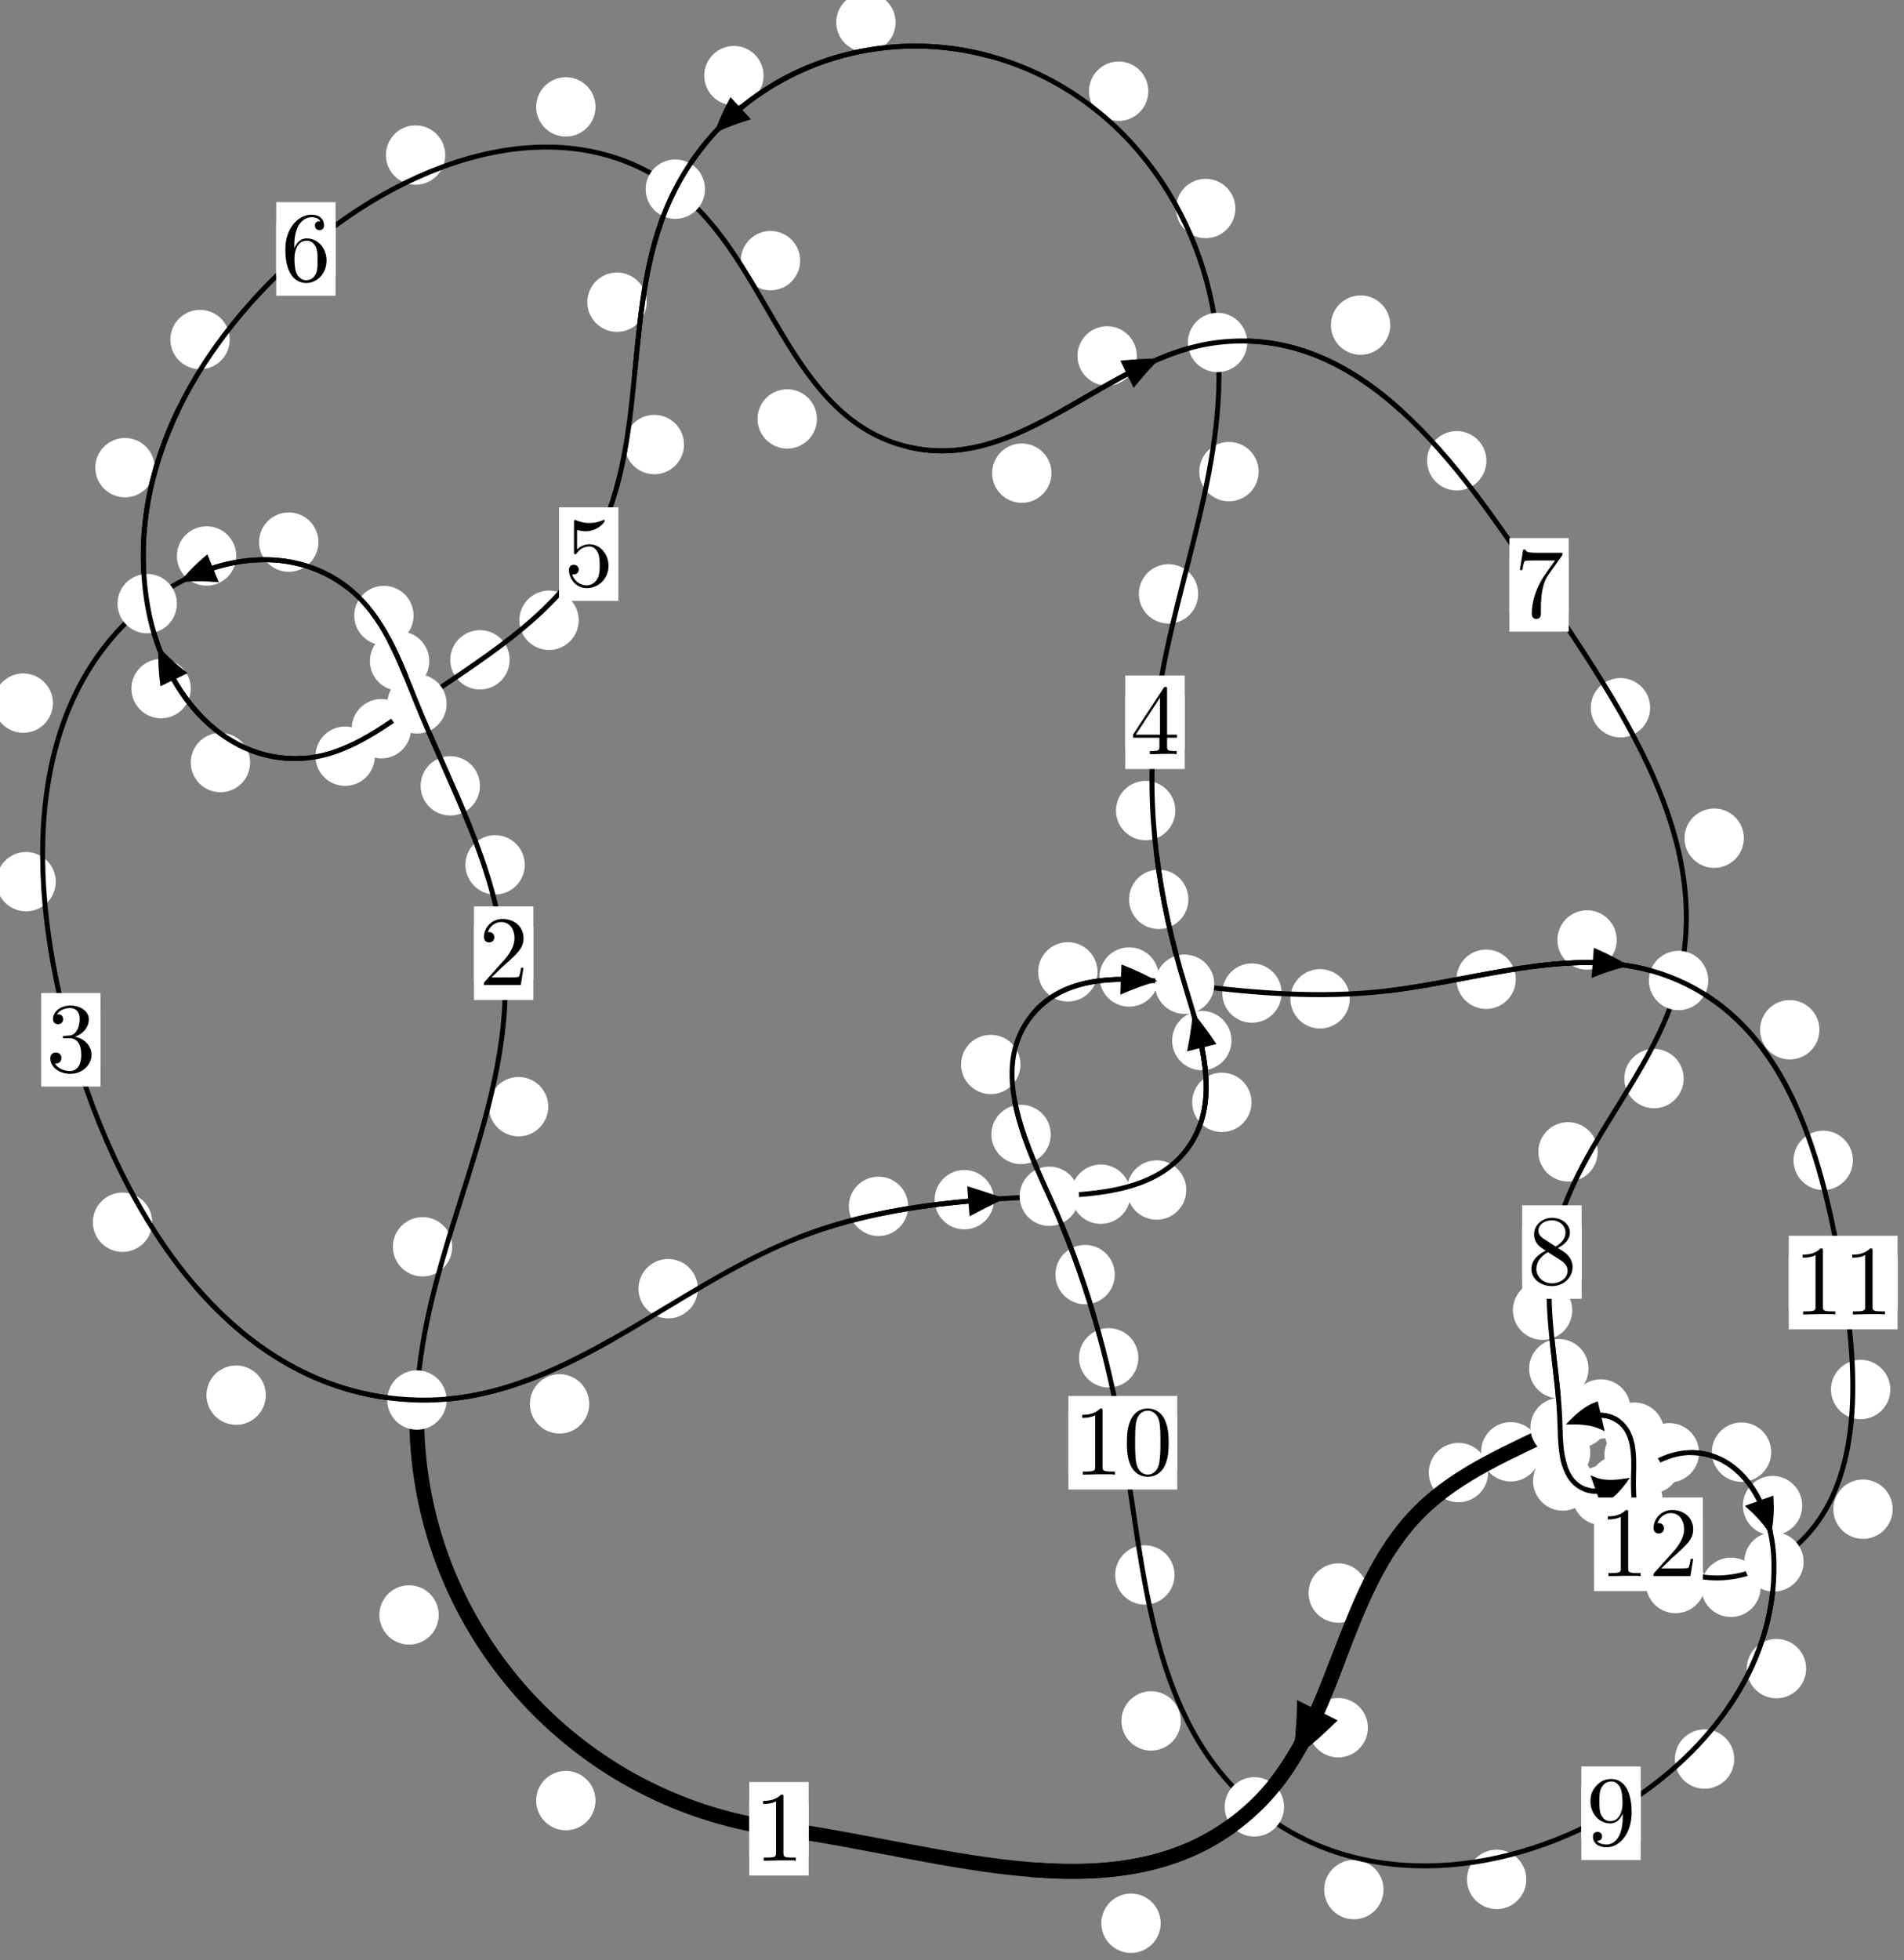 <?xml version="1.0"?>
<!-- Created by MetaPost 1.999 on 2021.07.06:0004 -->
<svg version="1.1" xmlns="http://www.w3.org/2000/svg" xmlns:xlink="http://www.w3.org/1999/xlink" width="191.794" height="197.423" viewBox="0 0 191.794 197.423">
<rect x="0" y="0" width="191.794" height="197.423" fill="#808080" stroke="none"/>
<!-- Original BoundingBox: -42.646255 -55.682861 149.147247 141.740601 -->
  <defs>
    <g transform="scale(0.01,0.01)" id="GLYPHcmr10_48">
      <path style="fill-rule: evenodd;" d="M460 -320C460 -400,455 -480,420 -554C374 -650,292 -666,250 -666C190 -666,117 -640,76 -547C44 -478,39 -400,39 -320C39 -245,43 -155,84 -79C127 2,200 22,249 22C303 22,379 1,423 -94C455 -163,460 -241,460 -320M249 -0C210 -0,151 -25,133 -121C122 -181,122 -273,122 -332C122 -396,122 -462,130 -516C149 -635,224 -644,249 -644C282 -644,348 -626,367 -527C377 -471,377 -395,377 -332C377 -257,377 -189,366 -125C351 -30,294 -0,249 -0"></path>
    </g>
    <g transform="scale(0.01,0.01)" id="GLYPHcmr10_49">
      <path style="fill-rule: evenodd;" d="M294 -640C294 -664,294 -666,271 -666C209 -602,121 -602,89 -602L89 -571C109 -571,168 -571,220 -597L220 -79C220 -43,217 -31,127 -31L95 -31L95 -0L257 -0L130 -3L217 -3L257 -3L297 -3L384 -3L419 -0L419 -31L387 -31C297 -31,294 -42,294 -79"></path>
    </g>
    <g transform="scale(0.01,0.01)" id="GLYPHcmr10_50">
      <path style="fill-rule: evenodd;" d="M127 -77L233 -180C389 -318,449 -372,449 -472C449 -586,359 -666,237 -666C124 -666,50 -574,50 -485C50 -429,100 -429,103 -429C120 -429,155 -441,155 -482C155 -508,137 -534,102 -534C94 -534,92 -534,89 -533C112 -598,166 -635,224 -635C315 -635,358 -554,358 -472C358 -392,308 -313,253 -251L61 -37C50 -26,50 -24,50 -0L421 -0L449 -174L424 -174C419 -144,412 -100,402 -85C395 -77,329 -77,307 -77"></path>
    </g>
    <g transform="scale(0.01,0.01)" id="GLYPHcmr10_51">
      <path style="fill-rule: evenodd;" d="M290 -352C372 -379,430 -449,430 -528C430 -610,342 -666,246 -666C145 -666,69 -606,69 -530C69 -497,91 -478,120 -478C151 -478,171 -500,171 -529C171 -579,124 -579,109 -579C140 -628,206 -641,242 -641C283 -641,338 -619,338 -529C338 -517,336 -459,310 -415C280 -367,246 -364,221 -363C213 -362,189 -360,182 -360C174 -359,167 -358,167 -348C167 -337,174 -337,191 -337L235 -337C317 -337,354 -269,354 -171C354 -35,285 -6,241 -6C198 -6,123 -23,88 -82C123 -77,154 -99,154 -137C154 -173,127 -193,98 -193C74 -193,42 -179,42 -135C42 -44,135 22,244 22C366 22,457 -69,457 -171C457 -253,394 -331,290 -352"></path>
    </g>
    <g transform="scale(0.01,0.01)" id="GLYPHcmr10_52">
      <path style="fill-rule: evenodd;" d="M294 -165L294 -78C294 -42,292 -31,218 -31L197 -31L197 -0L332 -0L238 -3L290 -3L332 -3L374 -3L427 -3L468 -0L468 -31L447 -31C373 -31,371 -42,371 -78L371 -165L471 -165L471 -196L371 -196L371 -651C371 -671,371 -677,355 -677C346 -677,343 -677,335 -665L28 -196L28 -165M300 -196L56 -196L300 -569"></path>
    </g>
    <g transform="scale(0.01,0.01)" id="GLYPHcmr10_53">
      <path style="fill-rule: evenodd;" d="M449 -201C449 -320,367 -420,259 -420C211 -420,168 -404,132 -369L132 -564C152 -558,185 -551,217 -551C340 -551,410 -642,410 -655C410 -661,407 -666,400 -666C399 -666,397 -666,392 -663C372 -654,323 -634,256 -634C216 -634,170 -641,123 -662C115 -665,113 -665,111 -665C101 -665,101 -657,101 -641L101 -345C101 -327,101 -319,115 -319C122 -319,124 -322,128 -328C139 -344,176 -398,257 -398C309 -398,334 -352,342 -334C358 -297,360 -258,360 -208C360 -173,360 -113,336 -71C312 -32,275 -6,229 -6C156 -6,99 -59,82 -118C85 -117,88 -116,99 -116C132 -116,149 -141,149 -165C149 -189,132 -214,99 -214C85 -214,50 -207,50 -161C50 -75,119 22,231 22C347 22,449 -74,449 -201"></path>
    </g>
    <g transform="scale(0.01,0.01)" id="GLYPHcmr10_54">
      <path style="fill-rule: evenodd;" d="M132 -328L132 -352C132 -605,256 -641,307 -641C331 -641,373 -635,395 -601C380 -601,340 -601,340 -556C340 -525,364 -510,386 -510C402 -510,432 -519,432 -558C432 -618,388 -666,305 -666C177 -666,42 -537,42 -316C42 -49,158 22,251 22C362 22,457 -72,457 -204C457 -331,368 -427,257 -427C189 -427,152 -376,132 -328M251 -6C188 -6,158 -66,152 -81C134 -128,134 -208,134 -226C134 -304,166 -404,256 -404C272 -404,318 -404,349 -342C367 -305,367 -254,367 -205C367 -157,367 -107,350 -71C320 -11,274 -6,251 -6"></path>
    </g>
    <g transform="scale(0.01,0.01)" id="GLYPHcmr10_55">
      <path style="fill-rule: evenodd;" d="M476 -609C485 -621,485 -623,485 -644L242 -644C120 -644,118 -657,114 -676L89 -676L56 -470L81 -470C84 -486,93 -549,106 -561C113 -567,191 -567,204 -567L411 -567C400 -551,321 -442,299 -409C209 -274,176 -135,176 -33C176 -23,176 22,222 22C268 22,268 -23,268 -33L268 -84C268 -139,271 -194,279 -248C283 -271,297 -357,341 -419"></path>
    </g>
    <g transform="scale(0.01,0.01)" id="GLYPHcmr10_56">
      <path style="fill-rule: evenodd;" d="M163 -457C117 -487,113 -521,113 -538C113 -599,178 -641,249 -641C322 -641,386 -589,386 -517C386 -460,347 -412,287 -377M309 -362C381 -399,430 -451,430 -517C430 -609,341 -666,250 -666C150 -666,69 -592,69 -499C69 -481,71 -436,113 -389C124 -377,161 -352,186 -335C128 -306,42 -250,42 -151C42 -45,144 22,249 22C362 22,457 -61,457 -168C457 -204,446 -249,408 -291C389 -312,373 -322,309 -362M209 -320L332 -242C360 -223,407 -193,407 -132C407 -58,332 -6,250 -6C164 -6,92 -68,92 -151C92 -209,124 -273,209 -320"></path>
    </g>
    <g transform="scale(0.01,0.01)" id="GLYPHcmr10_57">
      <path style="fill-rule: evenodd;" d="M367 -318L367 -286C367 -52,263 -6,205 -6C188 -6,134 -8,107 -42C151 -42,159 -71,159 -88C159 -119,135 -134,113 -134C97 -134,67 -125,67 -86C67 -19,121 22,206 22C335 22,457 -114,457 -329C457 -598,342 -666,253 -666C198 -666,149 -648,106 -603C65 -558,42 -516,42 -441C42 -316,130 -218,242 -218C303 -218,344 -260,367 -318M243 -241C227 -241,181 -241,150 -304C132 -341,132 -391,132 -440C132 -494,132 -541,153 -578C180 -628,218 -641,253 -641C299 -641,332 -607,349 -562C361 -530,365 -467,365 -421C365 -338,331 -241,243 -241"></path>
    </g>
  </defs>
  <path d="M59.986 181.341C59.986 180.548,59.671 179.788,59.11 179.228C58.55 178.667,57.789 178.352,56.997 178.352C56.204 178.352,55.444 178.667,54.883 179.228C54.323 179.788,54.008 180.548,54.008 181.341C54.008 182.134,54.323 182.894,54.883 183.454C55.444 184.015,56.204 184.33,56.997 184.33C57.789 184.33,58.55 184.015,59.11 183.454C59.671 182.894,59.986 182.134,59.986 181.341Z" style="fill: rgb(100%,100%,100%);stroke: none;"></path>
  <path d="M81.456 184.18C81.456 183.387,81.141 182.627,80.58 182.066C80.02 181.506,79.26 181.191,78.467 181.191C77.674 181.191,76.914 181.506,76.354 182.066C75.793 182.627,75.478 183.387,75.478 184.18C75.478 184.972,75.793 185.732,76.354 186.293C76.914 186.853,77.674 187.168,78.467 187.168C79.26 187.168,80.02 186.853,80.58 186.293C81.141 185.732,81.456 184.972,81.456 184.18Z" style="fill: rgb(100%,100%,100%);stroke: none;"></path>
  <path d="M45.556 125.566C45.556 124.774,45.241 124.014,44.68 123.453C44.12 122.893,43.36 122.578,42.567 122.578C41.774 122.578,41.014 122.893,40.454 123.453C39.893 124.014,39.578 124.774,39.578 125.566C39.578 126.359,39.893 127.119,40.454 127.68C41.014 128.24,41.774 128.555,42.567 128.555C43.36 128.555,44.12 128.24,44.68 127.68C45.241 127.119,45.556 126.359,45.556 125.566Z" style="fill: rgb(100%,100%,100%);stroke: none;"></path>
  <path d="M44.194 162.642C44.194 161.85,43.879 161.09,43.318 160.529C42.758 159.969,41.998 159.654,41.205 159.654C40.412 159.654,39.652 159.969,39.092 160.529C38.531 161.09,38.216 161.85,38.216 162.642C38.216 163.435,38.531 164.195,39.092 164.756C39.652 165.316,40.412 165.631,41.205 165.631C41.998 165.631,42.758 165.316,43.318 164.756C43.879 164.195,44.194 163.435,44.194 162.642Z" style="fill: rgb(100%,100%,100%);stroke: none;"></path>
  <path d="M52.861 87.097C52.861 86.305,52.546 85.545,51.986 84.984C51.425 84.424,50.665 84.109,49.872 84.109C49.079 84.109,48.319 84.424,47.759 84.984C47.198 85.545,46.883 86.305,46.883 87.097C46.883 87.89,47.198 88.65,47.759 89.211C48.319 89.771,49.079 90.086,49.872 90.086C50.665 90.086,51.425 89.771,51.986 89.211C52.546 88.65,52.861 87.89,52.861 87.097Z" style="fill: rgb(100%,100%,100%);stroke: none;"></path>
  <path d="M55.226 111.456C55.226 110.663,54.911 109.903,54.351 109.342C53.791 108.782,53.03 108.467,52.238 108.467C51.445 108.467,50.685 108.782,50.124 109.342C49.564 109.903,49.249 110.663,49.249 111.456C49.249 112.248,49.564 113.008,50.124 113.569C50.685 114.129,51.445 114.444,52.238 114.444C53.03 114.444,53.791 114.129,54.351 113.569C54.911 113.008,55.226 112.248,55.226 111.456Z" style="fill: rgb(100%,100%,100%);stroke: none;"></path>
  <path d="M43.239 66.58C43.239 65.787,42.924 65.027,42.363 64.467C41.803 63.906,41.043 63.591,40.25 63.591C39.457 63.591,38.697 63.906,38.137 64.467C37.576 65.027,37.261 65.787,37.261 66.58C37.261 67.373,37.576 68.133,38.137 68.693C38.697 69.254,39.457 69.569,40.25 69.569C41.043 69.569,41.803 69.254,42.363 68.693C42.924 68.133,43.239 67.373,43.239 66.58Z" style="fill: rgb(100%,100%,100%);stroke: none;"></path>
  <path d="M48.346 79.144C48.346 78.351,48.031 77.591,47.471 77.031C46.91 76.47,46.15 76.155,45.358 76.155C44.565 76.155,43.805 76.47,43.244 77.031C42.684 77.591,42.369 78.351,42.369 79.144C42.369 79.937,42.684 80.697,43.244 81.257C43.805 81.818,44.565 82.133,45.358 82.133C46.15 82.133,46.91 81.818,47.471 81.257C48.031 80.697,48.346 79.937,48.346 79.144Z" style="fill: rgb(100%,100%,100%);stroke: none;"></path>
  <path d="M32.076 54.597C32.076 53.804,31.761 53.044,31.201 52.484C30.641 51.923,29.88 51.608,29.088 51.608C28.295 51.608,27.535 51.923,26.974 52.484C26.414 53.044,26.099 53.804,26.099 54.597C26.099 55.39,26.414 56.15,26.974 56.71C27.535 57.271,28.295 57.586,29.088 57.586C29.88 57.586,30.641 57.271,31.201 56.71C31.761 56.15,32.076 55.39,32.076 54.597Z" style="fill: rgb(100%,100%,100%);stroke: none;"></path>
  <path d="M41.661 61.99C41.661 61.198,41.346 60.437,40.786 59.877C40.225 59.317,39.465 59.002,38.673 59.002C37.88 59.002,37.12 59.317,36.559 59.877C35.999 60.437,35.684 61.198,35.684 61.99C35.684 62.783,35.999 63.543,36.559 64.104C37.12 64.664,37.88 64.979,38.673 64.979C39.465 64.979,40.225 64.664,40.786 64.104C41.346 63.543,41.661 62.783,41.661 61.99Z" style="fill: rgb(100%,100%,100%);stroke: none;"></path>
  <path d="M5.331 70.813C5.331 70.02,5.016 69.26,4.456 68.7C3.895 68.139,3.135 67.824,2.342 67.824C1.55 67.824,0.79 68.139,0.229 68.7C-0.331 69.26,-0.646 70.02,-0.646 70.813C-0.646 71.606,-0.331 72.366,0.229 72.926C0.79 73.487,1.55 73.802,2.342 73.802C3.135 73.802,3.895 73.487,4.456 72.926C5.016 72.366,5.331 71.606,5.331 70.813Z" style="fill: rgb(100%,100%,100%);stroke: none;"></path>
  <path d="M23.798 55.994C23.798 55.201,23.483 54.441,22.923 53.881C22.362 53.32,21.602 53.005,20.809 53.005C20.017 53.005,19.257 53.32,18.696 53.881C18.136 54.441,17.821 55.201,17.821 55.994C17.821 56.787,18.136 57.547,18.696 58.107C19.257 58.668,20.017 58.983,20.809 58.983C21.602 58.983,22.362 58.668,22.923 58.107C23.483 57.547,23.798 56.787,23.798 55.994Z" style="fill: rgb(100%,100%,100%);stroke: none;"></path>
  <path d="M15.333 123.091C15.333 122.298,15.018 121.538,14.457 120.978C13.897 120.417,13.137 120.102,12.344 120.102C11.551 120.102,10.791 120.417,10.231 120.978C9.67 121.538,9.355 122.298,9.355 123.091C9.355 123.884,9.67 124.644,10.231 125.204C10.791 125.765,11.551 126.08,12.344 126.08C13.137 126.08,13.897 125.765,14.457 125.204C15.018 124.644,15.333 123.884,15.333 123.091Z" style="fill: rgb(100%,100%,100%);stroke: none;"></path>
  <path d="M5.615 88.796C5.615 88.003,5.3 87.243,4.74 86.682C4.179 86.122,3.419 85.807,2.626 85.807C1.834 85.807,1.073 86.122,0.513 86.682C-0.048 87.243,-0.363 88.003,-0.363 88.796C-0.363 89.588,-0.048 90.348,0.513 90.909C1.073 91.469,1.834 91.784,2.626 91.784C3.419 91.784,4.179 91.469,4.74 90.909C5.3 90.348,5.615 89.588,5.615 88.796Z" style="fill: rgb(100%,100%,100%);stroke: none;"></path>
  <path d="M59.356 141.388C59.356 140.595,59.041 139.835,58.481 139.274C57.92 138.714,57.16 138.399,56.367 138.399C55.575 138.399,54.815 138.714,54.254 139.274C53.694 139.835,53.379 140.595,53.379 141.388C53.379 142.18,53.694 142.941,54.254 143.501C54.815 144.062,55.575 144.377,56.367 144.377C57.16 144.377,57.92 144.062,58.481 143.501C59.041 142.941,59.356 142.18,59.356 141.388Z" style="fill: rgb(100%,100%,100%);stroke: none;"></path>
  <path d="M26.774 140.508C26.774 139.716,26.459 138.956,25.899 138.395C25.338 137.835,24.578 137.52,23.785 137.52C22.993 137.52,22.233 137.835,21.672 138.395C21.112 138.956,20.797 139.716,20.797 140.508C20.797 141.301,21.112 142.061,21.672 142.622C22.233 143.182,22.993 143.497,23.785 143.497C24.578 143.497,25.338 143.182,25.899 142.622C26.459 142.061,26.774 141.301,26.774 140.508Z" style="fill: rgb(100%,100%,100%);stroke: none;"></path>
  <path d="M91.483 121.493C91.483 120.7,91.168 119.94,90.607 119.379C90.047 118.819,89.287 118.504,88.494 118.504C87.701 118.504,86.941 118.819,86.381 119.379C85.82 119.94,85.505 120.7,85.505 121.493C85.505 122.285,85.82 123.045,86.381 123.606C86.941 124.166,87.701 124.481,88.494 124.481C89.287 124.481,90.047 124.166,90.607 123.606C91.168 123.045,91.483 122.285,91.483 121.493Z" style="fill: rgb(100%,100%,100%);stroke: none;"></path>
  <path d="M70.293 129.785C70.293 128.992,69.978 128.232,69.418 127.671C68.857 127.111,68.097 126.796,67.304 126.796C66.512 126.796,65.751 127.111,65.191 127.671C64.63 128.232,64.315 128.992,64.315 129.785C64.315 130.577,64.63 131.338,65.191 131.898C65.751 132.459,66.512 132.774,67.304 132.774C68.097 132.774,68.857 132.459,69.418 131.898C69.978 131.338,70.293 130.577,70.293 129.785Z" style="fill: rgb(100%,100%,100%);stroke: none;"></path>
  <path d="M113.879 120.27C113.879 119.477,113.564 118.717,113.003 118.156C112.443 117.596,111.683 117.281,110.89 117.281C110.097 117.281,109.337 117.596,108.777 118.156C108.216 118.717,107.901 119.477,107.901 120.27C107.901 121.062,108.216 121.823,108.777 122.383C109.337 122.943,110.097 123.258,110.89 123.258C111.683 123.258,112.443 122.943,113.003 122.383C113.564 121.823,113.879 121.062,113.879 120.27Z" style="fill: rgb(100%,100%,100%);stroke: none;"></path>
  <path d="M100.126 120.823C100.126 120.03,99.811 119.27,99.25 118.71C98.69 118.149,97.93 117.834,97.137 117.834C96.344 117.834,95.584 118.149,95.024 118.71C94.463 119.27,94.148 120.03,94.148 120.823C94.148 121.616,94.463 122.376,95.024 122.936C95.584 123.497,96.344 123.812,97.137 123.812C97.93 123.812,98.69 123.497,99.25 122.936C99.811 122.376,100.126 121.616,100.126 120.823Z" style="fill: rgb(100%,100%,100%);stroke: none;"></path>
  <path d="M126.069 111.022C126.069 110.229,125.754 109.469,125.194 108.908C124.633 108.348,123.873 108.033,123.08 108.033C122.288 108.033,121.528 108.348,120.967 108.908C120.407 109.469,120.092 110.229,120.092 111.022C120.092 111.814,120.407 112.574,120.967 113.135C121.528 113.695,122.288 114.01,123.08 114.01C123.873 114.01,124.633 113.695,125.194 113.135C125.754 112.574,126.069 111.814,126.069 111.022Z" style="fill: rgb(100%,100%,100%);stroke: none;"></path>
  <path d="M119.495 119.848C119.495 119.055,119.18 118.295,118.619 117.735C118.059 117.174,117.299 116.859,116.506 116.859C115.713 116.859,114.953 117.174,114.393 117.735C113.832 118.295,113.517 119.055,113.517 119.848C113.517 120.641,113.832 121.401,114.393 121.961C114.953 122.522,115.713 122.837,116.506 122.837C117.299 122.837,118.059 122.522,118.619 121.961C119.18 121.401,119.495 120.641,119.495 119.848Z" style="fill: rgb(100%,100%,100%);stroke: none;"></path>
  <path d="M119.707 90.575C119.707 89.782,119.392 89.022,118.831 88.461C118.271 87.901,117.511 87.586,116.718 87.586C115.925 87.586,115.165 87.901,114.605 88.461C114.044 89.022,113.729 89.782,113.729 90.575C113.729 91.367,114.044 92.127,114.605 92.688C115.165 93.248,115.925 93.563,116.718 93.563C117.511 93.563,118.271 93.248,118.831 92.688C119.392 92.127,119.707 91.367,119.707 90.575Z" style="fill: rgb(100%,100%,100%);stroke: none;"></path>
  <path d="M124.049 104.799C124.049 104.006,123.734 103.246,123.173 102.685C122.613 102.125,121.853 101.81,121.06 101.81C120.267 101.81,119.507 102.125,118.947 102.685C118.386 103.246,118.071 104.006,118.071 104.799C118.071 105.591,118.386 106.351,118.947 106.912C119.507 107.472,120.267 107.787,121.06 107.787C121.853 107.787,122.613 107.472,123.173 106.912C123.734 106.351,124.049 105.591,124.049 104.799Z" style="fill: rgb(100%,100%,100%);stroke: none;"></path>
  <path d="M120.696 59.81C120.696 59.017,120.382 58.257,119.821 57.697C119.261 57.136,118.5 56.821,117.708 56.821C116.915 56.821,116.155 57.136,115.594 57.697C115.034 58.257,114.719 59.017,114.719 59.81C114.719 60.603,115.034 61.363,115.594 61.923C116.155 62.484,116.915 62.799,117.708 62.799C118.5 62.799,119.261 62.484,119.821 61.923C120.382 61.363,120.696 60.603,120.696 59.81Z" style="fill: rgb(100%,100%,100%);stroke: none;"></path>
  <path d="M118.393 81.633C118.393 80.841,118.078 80.08,117.517 79.52C116.957 78.959,116.197 78.645,115.404 78.645C114.611 78.645,113.851 78.959,113.291 79.52C112.73 80.08,112.415 80.841,112.415 81.633C112.415 82.426,112.73 83.186,113.291 83.747C113.851 84.307,114.611 84.622,115.404 84.622C116.197 84.622,116.957 84.307,117.517 83.747C118.078 83.186,118.393 82.426,118.393 81.633Z" style="fill: rgb(100%,100%,100%);stroke: none;"></path>
  <path d="M124.439 21C124.439 20.207,124.124 19.447,123.563 18.887C123.003 18.326,122.243 18.011,121.45 18.011C120.657 18.011,119.897 18.326,119.337 18.887C118.776 19.447,118.461 20.207,118.461 21C118.461 21.793,118.776 22.553,119.337 23.113C119.897 23.674,120.657 23.989,121.45 23.989C122.243 23.989,123.003 23.674,123.563 23.113C124.124 22.553,124.439 21.793,124.439 21Z" style="fill: rgb(100%,100%,100%);stroke: none;"></path>
  <path d="M126.785 47.499C126.785 46.706,126.47 45.946,125.91 45.385C125.35 44.825,124.589 44.51,123.797 44.51C123.004 44.51,122.244 44.825,121.683 45.385C121.123 45.946,120.808 46.706,120.808 47.499C120.808 48.291,121.123 49.052,121.683 49.612C122.244 50.173,123.004 50.487,123.797 50.487C124.589 50.487,125.35 50.173,125.91 49.612C126.47 49.052,126.785 48.291,126.785 47.499Z" style="fill: rgb(100%,100%,100%);stroke: none;"></path>
  <path d="M90.215 2.248C90.215 1.455,89.9 0.695,89.34 0.135C88.779 -0.426,88.019 -0.741,87.226 -0.741C86.434 -0.741,85.674 -0.426,85.113 0.135C84.553 0.695,84.238 1.455,84.238 2.248C84.238 3.041,84.553 3.801,85.113 4.361C85.674 4.922,86.434 5.237,87.226 5.237C88.019 5.237,88.779 4.922,89.34 4.361C89.9 3.801,90.215 3.041,90.215 2.248Z" style="fill: rgb(100%,100%,100%);stroke: none;"></path>
  <path d="M115.673 9.186C115.673 8.393,115.358 7.633,114.798 7.073C114.237 6.512,113.477 6.197,112.684 6.197C111.892 6.197,111.132 6.512,110.571 7.073C110.011 7.633,109.696 8.393,109.696 9.186C109.696 9.979,110.011 10.739,110.571 11.299C111.132 11.86,111.892 12.175,112.684 12.175C113.477 12.175,114.237 11.86,114.798 11.299C115.358 10.739,115.673 9.979,115.673 9.186Z" style="fill: rgb(100%,100%,100%);stroke: none;"></path>
  <path d="M65.139 30.434C65.139 29.641,64.824 28.881,64.264 28.32C63.703 27.76,62.943 27.445,62.151 27.445C61.358 27.445,60.598 27.76,60.037 28.32C59.477 28.881,59.162 29.641,59.162 30.434C59.162 31.226,59.477 31.986,60.037 32.547C60.598 33.107,61.358 33.422,62.151 33.422C62.943 33.422,63.703 33.107,64.264 32.547C64.824 31.986,65.139 31.226,65.139 30.434Z" style="fill: rgb(100%,100%,100%);stroke: none;"></path>
  <path d="M76.915 7.618C76.915 6.825,76.6 6.065,76.04 5.505C75.479 4.944,74.719 4.629,73.926 4.629C73.134 4.629,72.374 4.944,71.813 5.505C71.253 6.065,70.938 6.825,70.938 7.618C70.938 8.411,71.253 9.171,71.813 9.731C72.374 10.292,73.134 10.607,73.926 10.607C74.719 10.607,75.479 10.292,76.04 9.731C76.6 9.171,76.915 8.411,76.915 7.618Z" style="fill: rgb(100%,100%,100%);stroke: none;"></path>
  <path d="M58.294 62.47C58.294 61.677,57.979 60.917,57.419 60.357C56.858 59.796,56.098 59.481,55.306 59.481C54.513 59.481,53.753 59.796,53.192 60.357C52.632 60.917,52.317 61.677,52.317 62.47C52.317 63.263,52.632 64.023,53.192 64.583C53.753 65.144,54.513 65.459,55.306 65.459C56.098 65.459,56.858 65.144,57.419 64.583C57.979 64.023,58.294 63.263,58.294 62.47Z" style="fill: rgb(100%,100%,100%);stroke: none;"></path>
  <path d="M68.901 44.773C68.901 43.98,68.586 43.22,68.026 42.659C67.466 42.099,66.705 41.784,65.913 41.784C65.12 41.784,64.36 42.099,63.799 42.659C63.239 43.22,62.924 43.98,62.924 44.773C62.924 45.565,63.239 46.325,63.799 46.886C64.36 47.446,65.12 47.761,65.913 47.761C66.705 47.761,67.466 47.446,68.026 46.886C68.586 46.325,68.901 45.565,68.901 44.773Z" style="fill: rgb(100%,100%,100%);stroke: none;"></path>
  <path d="M41.401 73.39C41.401 72.597,41.086 71.837,40.526 71.276C39.965 70.716,39.205 70.401,38.412 70.401C37.62 70.401,36.86 70.716,36.299 71.276C35.739 71.837,35.424 72.597,35.424 73.39C35.424 74.182,35.739 74.942,36.299 75.503C36.86 76.063,37.62 76.378,38.412 76.378C39.205 76.378,39.965 76.063,40.526 75.503C41.086 74.942,41.401 74.182,41.401 73.39Z" style="fill: rgb(100%,100%,100%);stroke: none;"></path>
  <path d="M51.336 66.452C51.336 65.659,51.021 64.899,50.461 64.339C49.9 63.778,49.14 63.463,48.347 63.463C47.555 63.463,46.794 63.778,46.234 64.339C45.673 64.899,45.358 65.659,45.358 66.452C45.358 67.245,45.673 68.005,46.234 68.565C46.794 69.126,47.555 69.441,48.347 69.441C49.14 69.441,49.9 69.126,50.461 68.565C51.021 68.005,51.336 67.245,51.336 66.452Z" style="fill: rgb(100%,100%,100%);stroke: none;"></path>
  <path d="M25.194 76.798C25.194 76.006,24.879 75.245,24.319 74.685C23.758 74.124,22.998 73.809,22.206 73.809C21.413 73.809,20.653 74.124,20.092 74.685C19.532 75.245,19.217 76.006,19.217 76.798C19.217 77.591,19.532 78.351,20.092 78.912C20.653 79.472,21.413 79.787,22.206 79.787C22.998 79.787,23.758 79.472,24.319 78.912C24.879 78.351,25.194 77.591,25.194 76.798Z" style="fill: rgb(100%,100%,100%);stroke: none;"></path>
  <path d="M37.754 76.157C37.754 75.365,37.439 74.604,36.879 74.044C36.318 73.483,35.558 73.168,34.766 73.168C33.973 73.168,33.213 73.483,32.652 74.044C32.092 74.604,31.777 75.365,31.777 76.157C31.777 76.95,32.092 77.71,32.652 78.271C33.213 78.831,33.973 79.146,34.766 79.146C35.558 79.146,36.318 78.831,36.879 78.271C37.439 77.71,37.754 76.95,37.754 76.157Z" style="fill: rgb(100%,100%,100%);stroke: none;"></path>
  <path d="M15.577 47.099C15.577 46.306,15.262 45.546,14.702 44.985C14.141 44.425,13.381 44.11,12.588 44.11C11.796 44.11,11.036 44.425,10.475 44.985C9.915 45.546,9.6 46.306,9.6 47.099C9.6 47.891,9.915 48.652,10.475 49.212C11.036 49.772,11.796 50.087,12.588 50.087C13.381 50.087,14.141 49.772,14.702 49.212C15.262 48.652,15.577 47.891,15.577 47.099Z" style="fill: rgb(100%,100%,100%);stroke: none;"></path>
  <path d="M19.216 69.352C19.216 68.559,18.901 67.799,18.341 67.239C17.78 66.678,17.02 66.363,16.228 66.363C15.435 66.363,14.675 66.678,14.114 67.239C13.554 67.799,13.239 68.559,13.239 69.352C13.239 70.145,13.554 70.905,14.114 71.465C14.675 72.026,15.435 72.341,16.228 72.341C17.02 72.341,17.78 72.026,18.341 71.465C18.901 70.905,19.216 70.145,19.216 69.352Z" style="fill: rgb(100%,100%,100%);stroke: none;"></path>
  <path d="M44.849 15.617C44.849 14.824,44.534 14.064,43.973 13.503C43.413 12.943,42.653 12.628,41.86 12.628C41.067 12.628,40.307 12.943,39.747 13.503C39.186 14.064,38.871 14.824,38.871 15.617C38.871 16.409,39.186 17.169,39.747 17.73C40.307 18.29,41.067 18.605,41.86 18.605C42.653 18.605,43.413 18.29,43.973 17.73C44.534 17.169,44.849 16.409,44.849 15.617Z" style="fill: rgb(100%,100%,100%);stroke: none;"></path>
  <path d="M23.139 34.199C23.139 33.406,22.824 32.646,22.263 32.085C21.703 31.525,20.943 31.21,20.15 31.21C19.357 31.21,18.597 31.525,18.037 32.085C17.476 32.646,17.161 33.406,17.161 34.199C17.161 34.991,17.476 35.751,18.037 36.312C18.597 36.872,19.357 37.187,20.15 37.187C20.943 37.187,21.703 36.872,22.263 36.312C22.824 35.751,23.139 34.991,23.139 34.199Z" style="fill: rgb(100%,100%,100%);stroke: none;"></path>
  <path d="M80.602 26.251C80.602 25.458,80.287 24.698,79.727 24.137C79.166 23.577,78.406 23.262,77.614 23.262C76.821 23.262,76.061 23.577,75.5 24.137C74.94 24.698,74.625 25.458,74.625 26.251C74.625 27.043,74.94 27.803,75.5 28.364C76.061 28.924,76.821 29.239,77.614 29.239C78.406 29.239,79.166 28.924,79.727 28.364C80.287 27.803,80.602 27.043,80.602 26.251Z" style="fill: rgb(100%,100%,100%);stroke: none;"></path>
  <path d="M59.988 10.767C59.988 9.974,59.673 9.214,59.113 8.653C58.552 8.093,57.792 7.778,57 7.778C56.207 7.778,55.447 8.093,54.886 8.653C54.326 9.214,54.011 9.974,54.011 10.767C54.011 11.559,54.326 12.32,54.886 12.88C55.447 13.441,56.207 13.755,57 13.755C57.792 13.755,58.552 13.441,59.113 12.88C59.673 12.32,59.988 11.559,59.988 10.767Z" style="fill: rgb(100%,100%,100%);stroke: none;"></path>
  <path d="M105.914 47.653C105.914 46.861,105.599 46.1,105.038 45.54C104.478 44.98,103.718 44.665,102.925 44.665C102.132 44.665,101.372 44.98,100.812 45.54C100.251 46.1,99.936 46.861,99.936 47.653C99.936 48.446,100.251 49.206,100.812 49.767C101.372 50.327,102.132 50.642,102.925 50.642C103.718 50.642,104.478 50.327,105.038 49.767C105.599 49.206,105.914 48.446,105.914 47.653Z" style="fill: rgb(100%,100%,100%);stroke: none;"></path>
  <path d="M82.286 42.191C82.286 41.399,81.971 40.638,81.411 40.078C80.85 39.517,80.09 39.203,79.297 39.203C78.505 39.203,77.745 39.517,77.184 40.078C76.624 40.638,76.309 41.399,76.309 42.191C76.309 42.984,76.624 43.744,77.184 44.305C77.745 44.865,78.505 45.18,79.297 45.18C80.09 45.18,80.85 44.865,81.411 44.305C81.971 43.744,82.286 42.984,82.286 42.191Z" style="fill: rgb(100%,100%,100%);stroke: none;"></path>
  <path d="M140.044 32.741C140.044 31.949,139.729 31.189,139.169 30.628C138.608 30.068,137.848 29.753,137.056 29.753C136.263 29.753,135.503 30.068,134.942 30.628C134.382 31.189,134.067 31.949,134.067 32.741C134.067 33.534,134.382 34.294,134.942 34.855C135.503 35.415,136.263 35.73,137.056 35.73C137.848 35.73,138.608 35.415,139.169 34.855C139.729 34.294,140.044 33.534,140.044 32.741Z" style="fill: rgb(100%,100%,100%);stroke: none;"></path>
  <path d="M114.513 35.844C114.513 35.051,114.198 34.291,113.638 33.731C113.078 33.17,112.317 32.855,111.525 32.855C110.732 32.855,109.972 33.17,109.411 33.731C108.851 34.291,108.536 35.051,108.536 35.844C108.536 36.637,108.851 37.397,109.411 37.957C109.972 38.518,110.732 38.833,111.525 38.833C112.317 38.833,113.078 38.518,113.638 37.957C114.198 37.397,114.513 36.637,114.513 35.844Z" style="fill: rgb(100%,100%,100%);stroke: none;"></path>
  <path d="M166.222 71.276C166.222 70.483,165.907 69.723,165.346 69.162C164.786 68.602,164.026 68.287,163.233 68.287C162.44 68.287,161.68 68.602,161.12 69.162C160.559 69.723,160.244 70.483,160.244 71.276C160.244 72.068,160.559 72.828,161.12 73.389C161.68 73.949,162.44 74.264,163.233 74.264C164.026 74.264,164.786 73.949,165.346 73.389C165.907 72.828,166.222 72.068,166.222 71.276Z" style="fill: rgb(100%,100%,100%);stroke: none;"></path>
  <path d="M149.729 46.402C149.729 45.61,149.414 44.85,148.854 44.289C148.293 43.729,147.533 43.414,146.74 43.414C145.948 43.414,145.187 43.729,144.627 44.289C144.067 44.85,143.752 45.61,143.752 46.402C143.752 47.195,144.067 47.955,144.627 48.516C145.187 49.076,145.948 49.391,146.74 49.391C147.533 49.391,148.293 49.076,148.854 48.516C149.414 47.955,149.729 47.195,149.729 46.402Z" style="fill: rgb(100%,100%,100%);stroke: none;"></path>
  <path d="M169.6 108.625C169.6 107.833,169.285 107.073,168.724 106.512C168.164 105.952,167.404 105.637,166.611 105.637C165.818 105.637,165.058 105.952,164.498 106.512C163.937 107.073,163.622 107.833,163.622 108.625C163.622 109.418,163.937 110.178,164.498 110.739C165.058 111.299,165.818 111.614,166.611 111.614C167.404 111.614,168.164 111.299,168.724 110.739C169.285 110.178,169.6 109.418,169.6 108.625Z" style="fill: rgb(100%,100%,100%);stroke: none;"></path>
  <path d="M175.664 84.416C175.664 83.623,175.349 82.863,174.788 82.302C174.228 81.742,173.468 81.427,172.675 81.427C171.882 81.427,171.122 81.742,170.562 82.302C170.001 82.863,169.686 83.623,169.686 84.416C169.686 85.208,170.001 85.969,170.562 86.529C171.122 87.09,171.882 87.404,172.675 87.404C173.468 87.404,174.228 87.09,174.788 86.529C175.349 85.969,175.664 85.208,175.664 84.416Z" style="fill: rgb(100%,100%,100%);stroke: none;"></path>
  <path d="M158.376 131.956C158.376 131.163,158.061 130.403,157.5 129.842C156.94 129.282,156.18 128.967,155.387 128.967C154.594 128.967,153.834 129.282,153.274 129.842C152.713 130.403,152.398 131.163,152.398 131.956C152.398 132.748,152.713 133.508,153.274 134.069C153.834 134.629,154.594 134.944,155.387 134.944C156.18 134.944,156.94 134.629,157.5 134.069C158.061 133.508,158.376 132.748,158.376 131.956Z" style="fill: rgb(100%,100%,100%);stroke: none;"></path>
  <path d="M160.939 116.003C160.939 115.211,160.624 114.451,160.064 113.89C159.503 113.33,158.743 113.015,157.95 113.015C157.158 113.015,156.398 113.33,155.837 113.89C155.277 114.451,154.962 115.211,154.962 116.003C154.962 116.796,155.277 117.556,155.837 118.117C156.398 118.677,157.158 118.992,157.95 118.992C158.743 118.992,159.503 118.677,160.064 118.117C160.624 117.556,160.939 116.796,160.939 116.003Z" style="fill: rgb(100%,100%,100%);stroke: none;"></path>
  <path d="M160.192 146.304C160.192 145.511,159.877 144.751,159.316 144.19C158.756 143.63,157.996 143.315,157.203 143.315C156.41 143.315,155.65 143.63,155.09 144.19C154.529 144.751,154.214 145.511,154.214 146.304C154.214 147.096,154.529 147.856,155.09 148.417C155.65 148.977,156.41 149.292,157.203 149.292C157.996 149.292,158.756 148.977,159.316 148.417C159.877 147.856,160.192 147.096,160.192 146.304Z" style="fill: rgb(100%,100%,100%);stroke: none;"></path>
  <path d="M160.011 137.843C160.011 137.05,159.696 136.29,159.135 135.73C158.575 135.169,157.815 134.854,157.022 134.854C156.229 134.854,155.469 135.169,154.909 135.73C154.348 136.29,154.033 137.05,154.033 137.843C154.033 138.636,154.348 139.396,154.909 139.956C155.469 140.517,156.229 140.832,157.022 140.832C157.815 140.832,158.575 140.517,159.135 139.956C159.696 139.396,160.011 138.636,160.011 137.843Z" style="fill: rgb(100%,100%,100%);stroke: none;"></path>
  <path d="M164.352 150.614C164.352 149.821,164.037 149.061,163.477 148.501C162.916 147.94,162.156 147.625,161.364 147.625C160.571 147.625,159.811 147.94,159.25 148.501C158.69 149.061,158.375 149.821,158.375 150.614C158.375 151.407,158.69 152.167,159.25 152.727C159.811 153.288,160.571 153.603,161.364 153.603C162.156 153.603,162.916 153.288,163.477 152.727C164.037 152.167,164.352 151.407,164.352 150.614Z" style="fill: rgb(100%,100%,100%);stroke: none;"></path>
  <path d="M160.403 149.151C160.403 148.358,160.088 147.598,159.528 147.038C158.967 146.477,158.207 146.162,157.415 146.162C156.622 146.162,155.862 146.477,155.301 147.038C154.741 147.598,154.426 148.358,154.426 149.151C154.426 149.944,154.741 150.704,155.301 151.264C155.862 151.825,156.622 152.14,157.415 152.14C158.207 152.14,158.967 151.825,159.528 151.264C160.088 150.704,160.403 149.944,160.403 149.151Z" style="fill: rgb(100%,100%,100%);stroke: none;"></path>
  <path d="M169.284 147.423C169.284 146.63,168.97 145.87,168.409 145.309C167.849 144.749,167.088 144.434,166.296 144.434C165.503 144.434,164.743 144.749,164.182 145.309C163.622 145.87,163.307 146.63,163.307 147.423C163.307 148.215,163.622 148.975,164.182 149.536C164.743 150.096,165.503 150.411,166.296 150.411C167.088 150.411,167.849 150.096,168.409 149.536C168.97 148.975,169.284 148.215,169.284 147.423Z" style="fill: rgb(100%,100%,100%);stroke: none;"></path>
  <path d="M166.035 149.582C166.035 148.79,165.72 148.03,165.159 147.469C164.599 146.909,163.839 146.594,163.046 146.594C162.253 146.594,161.493 146.909,160.933 147.469C160.372 148.03,160.057 148.79,160.057 149.582C160.057 150.375,160.372 151.135,160.933 151.696C161.493 152.256,162.253 152.571,163.046 152.571C163.839 152.571,164.599 152.256,165.159 151.696C165.72 151.135,166.035 150.375,166.035 149.582Z" style="fill: rgb(100%,100%,100%);stroke: none;"></path>
  <path d="M178.415 146.246C178.415 145.453,178.1 144.693,177.539 144.132C176.979 143.572,176.219 143.257,175.426 143.257C174.633 143.257,173.873 143.572,173.313 144.132C172.752 144.693,172.437 145.453,172.437 146.246C172.437 147.038,172.752 147.798,173.313 148.359C173.873 148.919,174.633 149.234,175.426 149.234C176.219 149.234,176.979 148.919,177.539 148.359C178.1 147.798,178.415 147.038,178.415 146.246Z" style="fill: rgb(100%,100%,100%);stroke: none;"></path>
  <path d="M171.146 146.31C171.146 145.517,170.831 144.757,170.271 144.197C169.71 143.636,168.95 143.321,168.158 143.321C167.365 143.321,166.605 143.636,166.044 144.197C165.484 144.757,165.169 145.517,165.169 146.31C165.169 147.103,165.484 147.863,166.044 148.423C166.605 148.984,167.365 149.299,168.158 149.299C168.95 149.299,169.71 148.984,170.271 148.423C170.831 147.863,171.146 147.103,171.146 146.31Z" style="fill: rgb(100%,100%,100%);stroke: none;"></path>
  <path d="M181.936 168.05C181.936 167.257,181.621 166.497,181.06 165.936C180.5 165.376,179.74 165.061,178.947 165.061C178.154 165.061,177.394 165.376,176.834 165.936C176.273 166.497,175.958 167.257,175.958 168.05C175.958 168.842,176.273 169.602,176.834 170.163C177.394 170.723,178.154 171.038,178.947 171.038C179.74 171.038,180.5 170.723,181.06 170.163C181.621 169.602,181.936 168.842,181.936 168.05Z" style="fill: rgb(100%,100%,100%);stroke: none;"></path>
  <path d="M181.543 151.632C181.543 150.839,181.228 150.079,180.668 149.518C180.107 148.958,179.347 148.643,178.554 148.643C177.762 148.643,177.002 148.958,176.441 149.518C175.881 150.079,175.566 150.839,175.566 151.632C175.566 152.424,175.881 153.185,176.441 153.745C177.002 154.306,177.762 154.62,178.554 154.62C179.347 154.62,180.107 154.306,180.668 153.745C181.228 153.185,181.543 152.424,181.543 151.632Z" style="fill: rgb(100%,100%,100%);stroke: none;"></path>
  <path d="M153.749 189.277C153.749 188.484,153.434 187.724,152.873 187.164C152.313 186.603,151.553 186.288,150.76 186.288C149.967 186.288,149.207 186.603,148.647 187.164C148.086 187.724,147.771 188.484,147.771 189.277C147.771 190.07,148.086 190.83,148.647 191.39C149.207 191.951,149.967 192.266,150.76 192.266C151.553 192.266,152.313 191.951,152.873 191.39C153.434 190.83,153.749 190.07,153.749 189.277Z" style="fill: rgb(100%,100%,100%);stroke: none;"></path>
  <path d="M174.694 177.159C174.694 176.366,174.379 175.606,173.818 175.046C173.258 174.485,172.498 174.17,171.705 174.17C170.912 174.17,170.152 174.485,169.592 175.046C169.031 175.606,168.716 176.366,168.716 177.159C168.716 177.952,169.031 178.712,169.592 179.272C170.152 179.833,170.912 180.148,171.705 180.148C172.498 180.148,173.258 179.833,173.818 179.272C174.379 178.712,174.694 177.952,174.694 177.159Z" style="fill: rgb(100%,100%,100%);stroke: none;"></path>
  <path d="M118.942 173.316C118.942 172.523,118.627 171.763,118.067 171.202C117.506 170.642,116.746 170.327,115.953 170.327C115.161 170.327,114.401 170.642,113.84 171.202C113.28 171.763,112.965 172.523,112.965 173.316C112.965 174.108,113.28 174.868,113.84 175.429C114.401 175.989,115.161 176.304,115.953 176.304C116.746 176.304,117.506 175.989,118.067 175.429C118.627 174.868,118.942 174.108,118.942 173.316Z" style="fill: rgb(100%,100%,100%);stroke: none;"></path>
  <path d="M139.367 190.307C139.367 189.514,139.052 188.754,138.491 188.193C137.931 187.633,137.171 187.318,136.378 187.318C135.585 187.318,134.825 187.633,134.265 188.193C133.704 188.754,133.389 189.514,133.389 190.307C133.389 191.099,133.704 191.86,134.265 192.42C134.825 192.981,135.585 193.295,136.378 193.295C137.171 193.295,137.931 192.981,138.491 192.42C139.052 191.86,139.367 191.099,139.367 190.307Z" style="fill: rgb(100%,100%,100%);stroke: none;"></path>
  <path d="M114.667 136.747C114.667 135.955,114.352 135.195,113.792 134.634C113.231 134.074,112.471 133.759,111.678 133.759C110.886 133.759,110.125 134.074,109.565 134.634C109.004 135.195,108.69 135.955,108.69 136.747C108.69 137.54,109.004 138.3,109.565 138.861C110.125 139.421,110.886 139.736,111.678 139.736C112.471 139.736,113.231 139.421,113.792 138.861C114.352 138.3,114.667 137.54,114.667 136.747Z" style="fill: rgb(100%,100%,100%);stroke: none;"></path>
  <path d="M118.312 158.618C118.312 157.825,117.997 157.065,117.436 156.505C116.876 155.944,116.116 155.629,115.323 155.629C114.53 155.629,113.77 155.944,113.21 156.505C112.649 157.065,112.334 157.825,112.334 158.618C112.334 159.411,112.649 160.171,113.21 160.731C113.77 161.292,114.53 161.607,115.323 161.607C116.116 161.607,116.876 161.292,117.436 160.731C117.997 160.171,118.312 159.411,118.312 158.618Z" style="fill: rgb(100%,100%,100%);stroke: none;"></path>
  <path d="M105.841 114.25C105.841 113.458,105.526 112.698,104.966 112.137C104.405 111.577,103.645 111.262,102.853 111.262C102.06 111.262,101.3 111.577,100.739 112.137C100.179 112.698,99.864 113.458,99.864 114.25C99.864 115.043,100.179 115.803,100.739 116.364C101.3 116.924,102.06 117.239,102.853 117.239C103.645 117.239,104.405 116.924,104.966 116.364C105.526 115.803,105.841 115.043,105.841 114.25Z" style="fill: rgb(100%,100%,100%);stroke: none;"></path>
  <path d="M112.292 128.367C112.292 127.574,111.978 126.814,111.417 126.253C110.857 125.693,110.096 125.378,109.304 125.378C108.511 125.378,107.751 125.693,107.19 126.253C106.63 126.814,106.315 127.574,106.315 128.367C106.315 129.159,106.63 129.92,107.19 130.48C107.751 131.04,108.511 131.355,109.304 131.355C110.096 131.355,110.857 131.04,111.417 130.48C111.978 129.92,112.292 129.159,112.292 128.367Z" style="fill: rgb(100%,100%,100%);stroke: none;"></path>
  <path d="M110.556 97.878C110.556 97.086,110.242 96.325,109.681 95.765C109.121 95.204,108.36 94.889,107.568 94.889C106.775 94.889,106.015 95.204,105.454 95.765C104.894 96.325,104.579 97.086,104.579 97.878C104.579 98.671,104.894 99.431,105.454 99.992C106.015 100.552,106.775 100.867,107.568 100.867C108.36 100.867,109.121 100.552,109.681 99.992C110.242 99.431,110.556 98.671,110.556 97.878Z" style="fill: rgb(100%,100%,100%);stroke: none;"></path>
  <path d="M102.791 107.204C102.791 106.412,102.476 105.652,101.916 105.091C101.355 104.531,100.595 104.216,99.803 104.216C99.01 104.216,98.25 104.531,97.689 105.091C97.129 105.652,96.814 106.412,96.814 107.204C96.814 107.997,97.129 108.757,97.689 109.318C98.25 109.878,99.01 110.193,99.803 110.193C100.595 110.193,101.355 109.878,101.916 109.318C102.476 108.757,102.791 107.997,102.791 107.204Z" style="fill: rgb(100%,100%,100%);stroke: none;"></path>
  <path d="M129.102 100.014C129.102 99.221,128.787 98.461,128.227 97.901C127.666 97.34,126.906 97.025,126.114 97.025C125.321 97.025,124.561 97.34,124 97.901C123.44 98.461,123.125 99.221,123.125 100.014C123.125 100.807,123.44 101.567,124 102.127C124.561 102.688,125.321 103.003,126.114 103.003C126.906 103.003,127.666 102.688,128.227 102.127C128.787 101.567,129.102 100.807,129.102 100.014Z" style="fill: rgb(100%,100%,100%);stroke: none;"></path>
  <path d="M116.729 98.393C116.729 97.6,116.414 96.84,115.854 96.279C115.293 95.719,114.533 95.404,113.74 95.404C112.948 95.404,112.187 95.719,111.627 96.279C111.067 96.84,110.752 97.6,110.752 98.393C110.752 99.185,111.067 99.946,111.627 100.506C112.187 101.067,112.948 101.382,113.74 101.382C114.533 101.382,115.293 101.067,115.854 100.506C116.414 99.946,116.729 99.185,116.729 98.393Z" style="fill: rgb(100%,100%,100%);stroke: none;"></path>
  <path d="M152.688 98.621C152.688 97.829,152.373 97.069,151.812 96.508C151.252 95.948,150.492 95.633,149.699 95.633C148.906 95.633,148.146 95.948,147.586 96.508C147.025 97.069,146.71 97.829,146.71 98.621C146.71 99.414,147.025 100.174,147.586 100.735C148.146 101.295,148.906 101.61,149.699 101.61C150.492 101.61,151.252 101.295,151.812 100.735C152.373 100.174,152.688 99.414,152.688 98.621Z" style="fill: rgb(100%,100%,100%);stroke: none;"></path>
  <path d="M135.96 100.591C135.96 99.798,135.645 99.038,135.085 98.477C134.524 97.917,133.764 97.602,132.972 97.602C132.179 97.602,131.419 97.917,130.858 98.477C130.298 99.038,129.983 99.798,129.983 100.591C129.983 101.383,130.298 102.144,130.858 102.704C131.419 103.265,132.179 103.58,132.972 103.58C133.764 103.58,134.524 103.265,135.085 102.704C135.645 102.144,135.96 101.383,135.96 100.591Z" style="fill: rgb(100%,100%,100%);stroke: none;"></path>
  <path d="M183.276 103.71C183.276 102.917,182.961 102.157,182.401 101.596C181.84 101.036,181.08 100.721,180.287 100.721C179.495 100.721,178.735 101.036,178.174 101.596C177.614 102.157,177.299 102.917,177.299 103.71C177.299 104.502,177.614 105.263,178.174 105.823C178.735 106.384,179.495 106.698,180.287 106.698C181.08 106.698,181.84 106.384,182.401 105.823C182.961 105.263,183.276 104.502,183.276 103.71Z" style="fill: rgb(100%,100%,100%);stroke: none;"></path>
  <path d="M162.856 94.665C162.856 93.873,162.541 93.113,161.981 92.552C161.42 91.992,160.66 91.677,159.868 91.677C159.075 91.677,158.315 91.992,157.754 92.552C157.194 93.113,156.879 93.873,156.879 94.665C156.879 95.458,157.194 96.218,157.754 96.779C158.315 97.339,159.075 97.654,159.868 97.654C160.66 97.654,161.42 97.339,161.981 96.779C162.541 96.218,162.856 95.458,162.856 94.665Z" style="fill: rgb(100%,100%,100%);stroke: none;"></path>
  <path d="M190.414 139.941C190.414 139.148,190.099 138.388,189.538 137.828C188.978 137.267,188.218 136.952,187.425 136.952C186.632 136.952,185.872 137.267,185.312 137.828C184.751 138.388,184.436 139.148,184.436 139.941C184.436 140.734,184.751 141.494,185.312 142.054C185.872 142.615,186.632 142.93,187.425 142.93C188.218 142.93,188.978 142.615,189.538 142.054C190.099 141.494,190.414 140.734,190.414 139.941Z" style="fill: rgb(100%,100%,100%);stroke: none;"></path>
  <path d="M186.645 116.862C186.645 116.07,186.33 115.31,185.769 114.749C185.209 114.189,184.449 113.874,183.656 113.874C182.863 113.874,182.103 114.189,181.543 114.749C180.982 115.31,180.667 116.07,180.667 116.862C180.667 117.655,180.982 118.415,181.543 118.976C182.103 119.536,182.863 119.851,183.656 119.851C184.449 119.851,185.209 119.536,185.769 118.976C186.33 118.415,186.645 117.655,186.645 116.862Z" style="fill: rgb(100%,100%,100%);stroke: none;"></path>
  <path d="M177.349 159.858C177.349 159.066,177.034 158.305,176.474 157.745C175.913 157.185,175.153 156.87,174.361 156.87C173.568 156.87,172.808 157.185,172.247 157.745C171.687 158.305,171.372 159.066,171.372 159.858C171.372 160.651,171.687 161.411,172.247 161.972C172.808 162.532,173.568 162.847,174.361 162.847C175.153 162.847,175.913 162.532,176.474 161.972C177.034 161.411,177.349 160.651,177.349 159.858Z" style="fill: rgb(100%,100%,100%);stroke: none;"></path>
  <path d="M190.653 151.992C190.653 151.199,190.338 150.439,189.778 149.879C189.217 149.318,188.457 149.003,187.665 149.003C186.872 149.003,186.112 149.318,185.551 149.879C184.991 150.439,184.676 151.199,184.676 151.992C184.676 152.785,184.991 153.545,185.551 154.105C186.112 154.666,186.872 154.981,187.665 154.981C188.457 154.981,189.217 154.666,189.778 154.105C190.338 153.545,190.653 152.785,190.653 151.992Z" style="fill: rgb(100%,100%,100%);stroke: none;"></path>
  <path d="M167.655 153.524C167.655 152.731,167.34 151.971,166.78 151.41C166.219 150.85,165.459 150.535,164.666 150.535C163.874 150.535,163.113 150.85,162.553 151.41C161.992 151.971,161.677 152.731,161.677 153.524C161.677 154.316,161.992 155.077,162.553 155.637C163.113 156.198,163.874 156.512,164.666 156.512C165.459 156.512,166.219 156.198,166.78 155.637C167.34 155.077,167.655 154.316,167.655 153.524Z" style="fill: rgb(100%,100%,100%);stroke: none;"></path>
  <path d="M171.773 159.478C171.773 158.685,171.459 157.925,170.898 157.365C170.338 156.804,169.577 156.489,168.785 156.489C167.992 156.489,167.232 156.804,166.671 157.365C166.111 157.925,165.796 158.685,165.796 159.478C165.796 160.271,166.111 161.031,166.671 161.591C167.232 162.152,167.992 162.467,168.785 162.467C169.577 162.467,170.338 162.152,170.898 161.591C171.459 161.031,171.773 160.271,171.773 159.478Z" style="fill: rgb(100%,100%,100%);stroke: none;"></path>
  <path d="M167.599 146.518C167.599 145.725,167.284 144.965,166.723 144.405C166.163 143.844,165.403 143.529,164.61 143.529C163.817 143.529,163.057 143.844,162.497 144.405C161.936 144.965,161.621 145.725,161.621 146.518C161.621 147.311,161.936 148.071,162.497 148.631C163.057 149.192,163.817 149.507,164.61 149.507C165.403 149.507,166.163 149.192,166.723 148.631C167.284 148.071,167.599 147.311,167.599 146.518Z" style="fill: rgb(100%,100%,100%);stroke: none;"></path>
  <path d="M167.472 151.011C167.472 150.218,167.157 149.458,166.597 148.898C166.036 148.337,165.276 148.022,164.483 148.022C163.691 148.022,162.93 148.337,162.37 148.898C161.809 149.458,161.495 150.218,161.495 151.011C161.495 151.804,161.809 152.564,162.37 153.124C162.93 153.685,163.691 154,164.483 154C165.276 154,166.036 153.685,166.597 153.124C167.157 152.564,167.472 151.804,167.472 151.011Z" style="fill: rgb(100%,100%,100%);stroke: none;"></path>
  <path d="M164.244 141.9C164.244 141.107,163.929 140.347,163.369 139.787C162.808 139.226,162.048 138.911,161.256 138.911C160.463 138.911,159.703 139.226,159.142 139.787C158.582 140.347,158.267 141.107,158.267 141.9C158.267 142.693,158.582 143.453,159.142 144.013C159.703 144.574,160.463 144.889,161.256 144.889C162.048 144.889,162.808 144.574,163.369 144.013C163.929 143.453,164.244 142.693,164.244 141.9Z" style="fill: rgb(100%,100%,100%);stroke: none;"></path>
  <path d="M167.631 144.238C167.631 143.445,167.316 142.685,166.756 142.125C166.195 141.564,165.435 141.249,164.642 141.249C163.85 141.249,163.089 141.564,162.529 142.125C161.968 142.685,161.653 143.445,161.653 144.238C161.653 145.031,161.968 145.791,162.529 146.351C163.089 146.912,163.85 147.227,164.642 147.227C165.435 147.227,166.195 146.912,166.756 146.351C167.316 145.791,167.631 145.031,167.631 144.238Z" style="fill: rgb(100%,100%,100%);stroke: none;"></path>
  <path d="M155.171 146.213C155.171 145.421,154.856 144.66,154.295 144.1C153.735 143.54,152.975 143.225,152.182 143.225C151.389 143.225,150.629 143.54,150.069 144.1C149.508 144.66,149.193 145.421,149.193 146.213C149.193 147.006,149.508 147.766,150.069 148.327C150.629 148.887,151.389 149.202,152.182 149.202C152.975 149.202,153.735 148.887,154.295 148.327C154.856 147.766,155.171 147.006,155.171 146.213Z" style="fill: rgb(100%,100%,100%);stroke: none;"></path>
  <path d="M162.06 142.808C162.06 142.016,161.745 141.256,161.184 140.695C160.624 140.135,159.864 139.82,159.071 139.82C158.278 139.82,157.518 140.135,156.958 140.695C156.397 141.256,156.082 142.016,156.082 142.808C156.082 143.601,156.397 144.361,156.958 144.922C157.518 145.482,158.278 145.797,159.071 145.797C159.864 145.797,160.624 145.482,161.184 144.922C161.745 144.361,162.06 143.601,162.06 142.808Z" style="fill: rgb(100%,100%,100%);stroke: none;"></path>
  <path d="M137.793 160.435C137.793 159.643,137.478 158.883,136.918 158.322C136.357 157.762,135.597 157.447,134.804 157.447C134.012 157.447,133.251 157.762,132.691 158.322C132.13 158.883,131.815 159.643,131.815 160.435C131.815 161.228,132.13 161.988,132.691 162.549C133.251 163.109,134.012 163.424,134.804 163.424C135.597 163.424,136.357 163.109,136.918 162.549C137.478 161.988,137.793 161.228,137.793 160.435Z" style="fill: rgb(100%,100%,100%);stroke: none;"></path>
  <path d="M149.902 148.304C149.902 147.511,149.587 146.751,149.027 146.191C148.467 145.63,147.706 145.315,146.914 145.315C146.121 145.315,145.361 145.63,144.8 146.191C144.24 146.751,143.925 147.511,143.925 148.304C143.925 149.097,144.24 149.857,144.8 150.417C145.361 150.978,146.121 151.293,146.914 151.293C147.706 151.293,148.467 150.978,149.027 150.417C149.587 149.857,149.902 149.097,149.902 148.304Z" style="fill: rgb(100%,100%,100%);stroke: none;"></path>
  <path d="M116.917 193.694C116.917 192.901,116.602 192.141,116.042 191.581C115.482 191.02,114.721 190.705,113.929 190.705C113.136 190.705,112.376 191.02,111.815 191.581C111.255 192.141,110.94 192.901,110.94 193.694C110.94 194.487,111.255 195.247,111.815 195.807C112.376 196.368,113.136 196.683,113.929 196.683C114.721 196.683,115.482 196.368,116.042 195.807C116.602 195.247,116.917 194.487,116.917 193.694Z" style="fill: rgb(100%,100%,100%);stroke: none;"></path>
  <path d="M137.79 174.001C137.79 173.208,137.475 172.448,136.914 171.888C136.354 171.327,135.594 171.012,134.801 171.012C134.008 171.012,133.248 171.327,132.688 171.888C132.127 172.448,131.812 173.208,131.812 174.001C131.812 174.794,132.127 175.554,132.688 176.114C133.248 176.675,134.008 176.99,134.801 176.99C135.594 176.99,136.354 176.675,136.914 176.114C137.475 175.554,137.79 174.794,137.79 174.001Z" style="fill: rgb(100%,100%,100%);stroke: none;"></path>
  <path d="M78.467 184.18C56.997 181.341,41.205 162.642,42 141C42.567 125.566,52.238 111.456,50.736 95.997C49.872 87.097,45.358 79.144,42 70.884C40.25 66.58,38.673 61.99,34.981 59.143C29.088 54.597,20.809 55.994,14.828 60.794C2.342 70.813,2.626 88.796,7.139 104.72C12.344 123.091,23.785 140.508,42 141C56.367 141.388,67.304 129.785,80.504 124.619C88.494 121.493,97.137 120.823,105.699 120.479C110.89 120.27,116.506 119.848,119.581 115.72C123.08 111.022,121.06 104.799,119.328 99.125C116.718 90.575,115.404 81.633,116.343 72.739C117.708 59.81,123.797 47.499,122.645 34.493C121.45 21,112.684 9.186,99.718 5.652C87.226 2.248,73.926 7.618,68.026 19.049C62.151 30.434,65.913 44.773,59.3 55.806C55.306 62.47,48.347 66.452,42 70.884C38.412 73.39,34.766 76.157,30.383 76.381C22.206 76.798,16.228 69.352,14.828 60.794C12.588 47.099,20.15 34.199,30.813 25.072C41.86 15.617,57 10.767,68.026 19.049C77.614 26.251,79.297 42.191,91.575 45.03C102.925 47.653,111.525 35.844,122.645 34.493C137.056 32.741,146.74 46.402,155.029 58.903C163.233 71.276,172.675 84.416,169.085 98.748C166.611 108.625,157.95 116.003,156.328 126.098C155.387 131.956,157.022 137.843,157.149 143.759C157.203 146.304,157.415 149.151,159.691 149.994C161.364 150.614,163.046 149.582,164.552 148.582C166.296 147.423,168.158 146.31,170.255 146.291C175.426 146.246,178.554 151.632,178.69 157.298C178.947 168.05,171.705 177.159,162.28 182.612C150.76 189.277,136.378 190.307,126.356 181.969C115.953 173.316,115.323 158.618,113.104 145.301C111.678 136.747,109.304 128.367,105.699 120.479C102.853 114.25,99.803 107.204,104.032 102.125C107.568 97.878,113.74 98.393,119.328 99.125C126.114 100.014,132.972 100.591,139.773 99.79C149.699 98.621,159.868 94.665,169.085 98.748C180.287 103.71,183.656 116.862,185.666 129.17C187.425 139.941,187.665 151.992,178.69 157.298C174.361 159.858,168.785 159.478,166.049 155.523C164.666 153.524,164.483 151.011,164.552 148.582C164.61 146.518,164.642 144.238,162.974 143.087C161.256 141.9,159.071 142.808,157.149 143.759C152.182 146.213,146.914 148.304,142.989 152.235C134.804 160.435,134.801 174.001,126.356 181.969C113.929 193.694,95.393 186.417,78.467 184.18" style="stroke:rgb(0%,0%,0%); stroke-width: 0.498;stroke-linecap: round;stroke-linejoin: round;stroke-miterlimit: 10;fill: none;"></path>
  <path d="M78.467 184.18C56.997 181.341,41.205 162.642,42 141" style="stroke:rgb(0%,0%,0%); stroke-width: 1.494;stroke-linecap: round;stroke-linejoin: round;stroke-miterlimit: 10;fill: none;"></path>
  <path d="M157.149 143.759C152.182 146.213,146.914 148.304,142.989 152.235C134.804 160.435,134.801 174.001,126.356 181.969C113.929 193.694,95.393 186.417,78.467 184.18" style="stroke:rgb(0%,0%,0%); stroke-width: 1.494;stroke-linecap: round;stroke-linejoin: round;stroke-miterlimit: 10;fill: none;"></path>
  <path d="M44.989 141C44.989 140.207,44.674 139.447,44.113 138.887C43.553 138.326,42.793 138.011,42 138.011C41.207 138.011,40.447 138.326,39.887 138.887C39.326 139.447,39.011 140.207,39.011 141C39.011 141.793,39.326 142.553,39.887 143.113C40.447 143.674,41.207 143.989,42 143.989C42.793 143.989,43.553 143.674,44.113 143.113C44.674 142.553,44.989 141.793,44.989 141Z" style="fill: rgb(100%,100%,100%);stroke: none;"></path>
  <path d="M19.691 129.565C25.479 136.277,32.893 140.754,42 141C49.184 141.194,55.51 138.39,61.69 134.892" style="stroke:rgb(0%,0%,0%); stroke-width: 0.498;stroke-linecap: round;stroke-linejoin: round;stroke-miterlimit: 10;fill: none;"></path>
  <path d="M17.817 60.794C17.817 60.001,17.502 59.241,16.941 58.68C16.381 58.12,15.621 57.805,14.828 57.805C14.035 57.805,13.275 58.12,12.715 58.68C12.154 59.241,11.839 60.001,11.839 60.794C11.839 61.586,12.154 62.347,12.715 62.907C13.275 63.468,14.035 63.783,14.828 63.783C15.621 63.783,16.381 63.468,16.941 62.907C17.502 62.347,17.817 61.586,17.817 60.794Z" style="fill: rgb(100%,100%,100%);stroke: none;"></path>
  <path d="M20.064 71.953C17.372 69.074,15.528 65.073,14.828 60.794C13.708 53.946,15.039 47.297,17.982 41.22" style="stroke:rgb(0%,0%,0%); stroke-width: 0.498;stroke-linecap: round;stroke-linejoin: round;stroke-miterlimit: 10;fill: none;"></path>
  <path d="M108.688 120.479C108.688 119.686,108.373 118.926,107.812 118.365C107.252 117.805,106.491 117.49,105.699 117.49C104.906 117.49,104.146 117.805,103.585 118.365C103.025 118.926,102.71 119.686,102.71 120.479C102.71 121.271,103.025 122.031,103.585 122.592C104.146 123.152,104.906 123.467,105.699 123.467C106.491 123.467,107.252 123.152,107.812 122.592C108.373 122.031,108.688 121.271,108.688 120.479Z" style="fill: rgb(100%,100%,100%);stroke: none;"></path>
  <path d="M110.219 132.64C108.996 128.49,107.501 124.423,105.699 120.479C104.276 117.365,102.802 114.046,102.212 110.871" style="stroke:rgb(0%,0%,0%); stroke-width: 0.498;stroke-linecap: round;stroke-linejoin: round;stroke-miterlimit: 10;fill: none;"></path>
  <path d="M125.634 34.493C125.634 33.7,125.319 32.94,124.758 32.379C124.198 31.819,123.438 31.504,122.645 31.504C121.852 31.504,121.092 31.819,120.532 32.379C119.971 32.94,119.656 33.7,119.656 34.493C119.656 35.285,119.971 36.046,120.532 36.606C121.092 37.167,121.852 37.481,122.645 37.481C123.438 37.481,124.198 37.167,124.758 36.606C125.319 36.046,125.634 35.285,125.634 34.493Z" style="fill: rgb(100%,100%,100%);stroke: none;"></path>
  <path d="M107.196 41.252C112.155 38.459,117.085 35.168,122.645 34.493C129.85 33.617,135.874 36.594,141.133 41.353" style="stroke:rgb(0%,0%,0%); stroke-width: 0.498;stroke-linecap: round;stroke-linejoin: round;stroke-miterlimit: 10;fill: none;"></path>
  <path d="M44.989 70.884C44.989 70.092,44.674 69.332,44.113 68.771C43.553 68.211,42.793 67.896,42 67.896C41.207 67.896,40.447 68.211,39.887 68.771C39.326 69.332,39.011 70.092,39.011 70.884C39.011 71.677,39.326 72.437,39.887 72.998C40.447 73.558,41.207 73.873,42 73.873C42.793 73.873,43.553 73.558,44.113 72.998C44.674 72.437,44.989 71.677,44.989 70.884Z" style="fill: rgb(100%,100%,100%);stroke: none;"></path>
  <path d="M47.303 83.201C45.647 79.068,43.679 75.014,42 70.884C41.125 68.732,40.293 66.509,39.219 64.467" style="stroke:rgb(0%,0%,0%); stroke-width: 0.498;stroke-linecap: round;stroke-linejoin: round;stroke-miterlimit: 10;fill: none;"></path>
  <path d="M71.015 19.049C71.015 18.257,70.7 17.496,70.14 16.936C69.579 16.375,68.819 16.061,68.026 16.061C67.234 16.061,66.473 16.375,65.913 16.936C65.353 17.496,65.038 18.257,65.038 19.049C65.038 19.842,65.353 20.602,65.913 21.163C66.473 21.723,67.234 22.038,68.026 22.038C68.819 22.038,69.579 21.723,70.14 21.163C70.7 20.602,71.015 19.842,71.015 19.049Z" style="fill: rgb(100%,100%,100%);stroke: none;"></path>
  <path d="M81.4 6.787C75.776 9.133,70.976 13.334,68.026 19.049C65.088 24.741,64.56 31.172,63.939 37.559" style="stroke:rgb(0%,0%,0%); stroke-width: 0.498;stroke-linecap: round;stroke-linejoin: round;stroke-miterlimit: 10;fill: none;"></path>
  <path d="M172.074 98.748C172.074 97.955,171.759 97.195,171.198 96.635C170.638 96.074,169.878 95.759,169.085 95.759C168.292 95.759,167.532 96.074,166.972 96.635C166.411 97.195,166.096 97.955,166.096 98.748C166.096 99.541,166.411 100.301,166.972 100.861C167.532 101.422,168.292 101.737,169.085 101.737C169.878 101.737,170.638 101.422,171.198 100.861C171.759 100.301,172.074 99.541,172.074 98.748Z" style="fill: rgb(100%,100%,100%);stroke: none;"></path>
  <path d="M154.695 97.3C159.63 96.675,164.476 96.707,169.085 98.748C174.686 101.229,178.329 105.757,180.823 111.204" style="stroke:rgb(0%,0%,0%); stroke-width: 0.498;stroke-linecap: round;stroke-linejoin: round;stroke-miterlimit: 10;fill: none;"></path>
  <path d="M167.541 148.582C167.541 147.789,167.226 147.029,166.665 146.468C166.105 145.908,165.345 145.593,164.552 145.593C163.759 145.593,162.999 145.908,162.439 146.468C161.878 147.029,161.563 147.789,161.563 148.582C161.563 149.374,161.878 150.134,162.439 150.695C162.999 151.255,163.759 151.57,164.552 151.57C165.345 151.57,166.105 151.255,166.665 150.695C167.226 150.134,167.541 149.374,167.541 148.582Z" style="fill: rgb(100%,100%,100%);stroke: none;"></path>
  <path d="M164.756 152.214C164.546 151.032,164.518 149.796,164.552 148.582C164.581 147.55,164.604 146.464,164.41 145.492" style="stroke:rgb(0%,0%,0%); stroke-width: 0.498;stroke-linecap: round;stroke-linejoin: round;stroke-miterlimit: 10;fill: none;"></path>
  <path d="M129.344 181.969C129.344 181.177,129.03 180.416,128.469 179.856C127.909 179.295,127.148 178.98,126.356 178.98C125.563 178.98,124.803 179.295,124.242 179.856C123.682 180.416,123.367 181.177,123.367 181.969C123.367 182.762,123.682 183.522,124.242 184.083C124.803 184.643,125.563 184.958,126.356 184.958C127.148 184.958,127.909 184.643,128.469 184.083C129.03 183.522,129.344 182.762,129.344 181.969Z" style="fill: rgb(100%,100%,100%);stroke: none;"></path>
  <path d="M134.77 167.189C132.691 172.602,130.578 177.985,126.356 181.969C120.142 187.832,112.402 188.944,104.099 188.31" style="stroke:rgb(0%,0%,0%); stroke-width: 1.494;stroke-linecap: round;stroke-linejoin: round;stroke-miterlimit: 10;fill: none;"></path>
  <path d="M122.317 99.125C122.317 98.332,122.002 97.572,121.441 97.012C120.881 96.451,120.121 96.136,119.328 96.136C118.535 96.136,117.775 96.451,117.215 97.012C116.654 97.572,116.339 98.332,116.339 99.125C116.339 99.918,116.654 100.678,117.215 101.238C117.775 101.799,118.535 102.114,119.328 102.114C120.121 102.114,120.881 101.799,121.441 101.238C122.002 100.678,122.317 99.918,122.317 99.125Z" style="fill: rgb(100%,100%,100%);stroke: none;"></path>
  <path d="M121.416 107.788C121.132 104.936,120.194 101.962,119.328 99.125C118.023 94.85,117.042 90.477,116.505 86.061" style="stroke:rgb(0%,0%,0%); stroke-width: 0.498;stroke-linecap: round;stroke-linejoin: round;stroke-miterlimit: 10;fill: none;"></path>
  <path d="M181.679 157.298C181.679 156.506,181.364 155.746,180.803 155.185C180.243 154.625,179.483 154.31,178.69 154.31C177.897 154.31,177.137 154.625,176.577 155.185C176.016 155.746,175.701 156.506,175.701 157.298C175.701 158.091,176.016 158.851,176.577 159.412C177.137 159.972,177.897 160.287,178.69 160.287C179.483 160.287,180.243 159.972,180.803 159.412C181.364 158.851,181.679 158.091,181.679 157.298Z" style="fill: rgb(100%,100%,100%);stroke: none;"></path>
  <path d="M176.361 149.653C177.806 151.702,178.622 154.465,178.69 157.298C178.819 162.674,177.072 167.639,174.116 171.942" style="stroke:rgb(0%,0%,0%); stroke-width: 0.498;stroke-linecap: round;stroke-linejoin: round;stroke-miterlimit: 10;fill: none;"></path>
  <path d="M160.137 143.759C160.137 142.966,159.822 142.206,159.262 141.645C158.701 141.085,157.941 140.77,157.149 140.77C156.356 140.77,155.596 141.085,155.035 141.645C154.475 142.206,154.16 142.966,154.16 143.759C154.16 144.551,154.475 145.311,155.035 145.872C155.596 146.432,156.356 146.747,157.149 146.747C157.941 146.747,158.701 146.432,159.262 145.872C159.822 145.311,160.137 144.551,160.137 143.759Z" style="fill: rgb(100%,100%,100%);stroke: none;"></path>
  <path d="M156.338 134.906C156.645 137.85,157.085 140.801,157.149 143.759C157.176 145.031,157.242 146.379,157.586 147.515" style="stroke:rgb(0%,0%,0%); stroke-width: 0.498;stroke-linecap: round;stroke-linejoin: round;stroke-miterlimit: 10;fill: none;"></path>
  <path d="M142.989 152.235C136.441 158.795,135.13 168.79,130.543 176.604" style="stroke:rgb(0%,0%,0%); stroke-width: 0.498;stroke-linecap: round;stroke-linejoin: round;stroke-miterlimit: 10;fill: none;"></path>
  <path d="M130.901 171.617C130.87 173.297,130.771 174.963,130.543 176.604C131.864 175.605,133.113 174.497,134.323 173.331Z" style="stroke:rgb(0%,0%,0%); stroke-width: 0.498;fill: rgb(0%,0%,0%);"></path>
  <path d="M142.989 152.235C136.441 158.795,135.13 168.79,130.543 176.604" style="stroke:rgb(0%,0%,0%); stroke-width: 0.498;stroke-linecap: round;stroke-linejoin: round;stroke-miterlimit: 10;fill: none;"></path>
  <path d="M130.828 173.618C130.77 174.621,130.68 175.617,130.543 176.604C131.338 176.003,132.106 175.363,132.856 174.694Z" style="stroke:rgb(0%,0%,0%); stroke-width: 0.498;fill: rgb(0%,0%,0%);"></path>
  <path d="M34.981 59.143C30.266 55.506,24.025 55.673,18.655 58.343" style="stroke:rgb(0%,0%,0%); stroke-width: 0.498;stroke-linecap: round;stroke-linejoin: round;stroke-miterlimit: 10;fill: none;"></path>
  <path d="M20.79 56.235C20.033 56.874,19.319 57.58,18.655 58.343C19.664 58.273,20.668 58.279,21.655 58.361Z" style="stroke:rgb(0%,0%,0%); stroke-width: 0.498;fill: rgb(0%,0%,0%);"></path>
  <path d="M80.504 124.619C86.896 122.118,93.706 121.189,100.558 120.741" style="stroke:rgb(0%,0%,0%); stroke-width: 0.498;stroke-linecap: round;stroke-linejoin: round;stroke-miterlimit: 10;fill: none;"></path>
  <path d="M97.882 122.098C98.768 121.635,99.661 121.184,100.558 120.741C99.611 120.419,98.66 120.107,97.706 119.809Z" style="stroke:rgb(0%,0%,0%); stroke-width: 0.498;fill: rgb(0%,0%,0%);"></path>
  <path d="M119.581 115.72C122.381 111.961,121.647 107.227,120.355 102.578" style="stroke:rgb(0%,0%,0%); stroke-width: 0.498;stroke-linecap: round;stroke-linejoin: round;stroke-miterlimit: 10;fill: none;"></path>
  <path d="M122.126 105C121.576 104.179,120.976 103.372,120.355 102.578C120.233 103.579,120.087 104.574,119.895 105.543Z" style="stroke:rgb(0%,0%,0%); stroke-width: 0.498;fill: rgb(0%,0%,0%);"></path>
  <path d="M99.718 5.652C89.725 2.929,79.214 5.821,72.389 12.94" style="stroke:rgb(0%,0%,0%); stroke-width: 0.498;stroke-linecap: round;stroke-linejoin: round;stroke-miterlimit: 10;fill: none;"></path>
  <path d="M73.636 10.211C73.171 11.093,72.754 12.003,72.389 12.94C73.309 12.536,74.247 12.187,75.2 11.893Z" style="stroke:rgb(0%,0%,0%); stroke-width: 0.498;fill: rgb(0%,0%,0%);"></path>
  <path d="M30.383 76.381C23.841 76.715,18.707 72.016,16.198 65.741" style="stroke:rgb(0%,0%,0%); stroke-width: 0.498;stroke-linecap: round;stroke-linejoin: round;stroke-miterlimit: 10;fill: none;"></path>
  <path d="M18.434 67.741C17.653 67.136,16.905 66.466,16.198 65.741C16.186 66.754,16.241 67.756,16.365 68.737Z" style="stroke:rgb(0%,0%,0%); stroke-width: 0.498;fill: rgb(0%,0%,0%);"></path>
  <path d="M91.575 45.03C100.655 47.129,107.975 39.99,116.233 36.359" style="stroke:rgb(0%,0%,0%); stroke-width: 0.498;stroke-linecap: round;stroke-linejoin: round;stroke-miterlimit: 10;fill: none;"></path>
  <path d="M114.242 38.603C114.885 37.83,115.546 37.077,116.233 36.359C115.24 36.381,114.24 36.446,113.239 36.537Z" style="stroke:rgb(0%,0%,0%); stroke-width: 0.498;fill: rgb(0%,0%,0%);"></path>
  <path d="M159.691 149.994C161.029 150.49,162.373 149.929,163.629 149.172" style="stroke:rgb(0%,0%,0%); stroke-width: 0.498;stroke-linecap: round;stroke-linejoin: round;stroke-miterlimit: 10;fill: none;"></path>
  <path d="M161.405 151.186C162.289 150.8,163 150.025,163.629 149.172C162.581 149.33,161.53 149.376,160.632 149.023Z" style="stroke:rgb(0%,0%,0%); stroke-width: 0.498;fill: rgb(0%,0%,0%);"></path>
  <path d="M170.255 146.291C174.392 146.255,177.221 149.695,178.257 153.973" style="stroke:rgb(0%,0%,0%); stroke-width: 0.498;stroke-linecap: round;stroke-linejoin: round;stroke-miterlimit: 10;fill: none;"></path>
  <path d="M176.242 151.751C176.974 152.393,177.652 153.144,178.257 153.973C178.416 152.959,178.467 151.949,178.403 150.977Z" style="stroke:rgb(0%,0%,0%); stroke-width: 0.498;fill: rgb(0%,0%,0%);"></path>
  <path d="M104.032 102.125C106.861 98.727,111.377 98.377,115.931 98.748" style="stroke:rgb(0%,0%,0%); stroke-width: 0.498;stroke-linecap: round;stroke-linejoin: round;stroke-miterlimit: 10;fill: none;"></path>
  <path d="M113.117 99.789C114.023 99.399,114.969 99.058,115.931 98.748C115.032 98.287,114.121 97.859,113.205 97.495Z" style="stroke:rgb(0%,0%,0%); stroke-width: 0.498;fill: rgb(0%,0%,0%);"></path>
  <path d="M139.773 99.79C147.714 98.855,155.81 96.136,163.45 97.176" style="stroke:rgb(0%,0%,0%); stroke-width: 0.498;stroke-linecap: round;stroke-linejoin: round;stroke-miterlimit: 10;fill: none;"></path>
  <path d="M160.6 98.111C161.535 97.746,162.484 97.431,163.45 97.176C162.587 96.673,161.693 96.225,160.773 95.822Z" style="stroke:rgb(0%,0%,0%); stroke-width: 0.498;fill: rgb(0%,0%,0%);"></path>
  <path d="M162.974 143.087C161.599 142.137,159.926 142.529,158.328 143.21" style="stroke:rgb(0%,0%,0%); stroke-width: 0.498;stroke-linecap: round;stroke-linejoin: round;stroke-miterlimit: 10;fill: none;"></path>
  <path d="M160.764 141.46C159.877 141.786,159.069 142.454,158.328 143.21C159.386 143.199,160.429 143.299,161.288 143.695Z" style="stroke:rgb(0%,0%,0%); stroke-width: 0.498;fill: rgb(0%,0%,0%);"></path>
  <path d="M75.476 186.89L81.458 186.89L81.458 179.469L75.476 179.469Z" style="fill: rgb(100%,100%,100%);stroke: none;"></path>
  <path d="M75.476 188.89L81.458 188.89L81.458 181.469L75.476 181.469Z" style="fill: rgb(100%,100%,100%);stroke: none;"></path>
  <g transform="translate(75.976 187.39)" style="fill: rgb(0%,0%,0%);">
    <use xlink:href="#GLYPHcmr10_49"></use>
  </g>
  <path d="M47.746 98.708L53.727 98.708L53.727 91.287L47.746 91.287Z" style="fill: rgb(100%,100%,100%);stroke: none;"></path>
  <path d="M47.746 100.708L53.727 100.708L53.727 93.287L47.746 93.287Z" style="fill: rgb(100%,100%,100%);stroke: none;"></path>
  <g transform="translate(48.246 99.208)" style="fill: rgb(0%,0%,0%);">
    <use xlink:href="#GLYPHcmr10_50"></use>
  </g>
  <path d="M4.148 107.43L10.129 107.43L10.129 100.01L4.148 100.01Z" style="fill: rgb(100%,100%,100%);stroke: none;"></path>
  <path d="M4.148 109.43L10.129 109.43L10.129 102.01L4.148 102.01Z" style="fill: rgb(100%,100%,100%);stroke: none;"></path>
  <g transform="translate(4.648 107.93)" style="fill: rgb(0%,0%,0%);">
    <use xlink:href="#GLYPHcmr10_51"></use>
  </g>
  <path d="M113.352 75.449L119.334 75.449L119.334 68.028L113.352 68.028Z" style="fill: rgb(100%,100%,100%);stroke: none;"></path>
  <path d="M113.352 77.449L119.334 77.449L119.334 70.028L113.352 70.028Z" style="fill: rgb(100%,100%,100%);stroke: none;"></path>
  <g transform="translate(113.852 75.949)" style="fill: rgb(0%,0%,0%);">
    <use xlink:href="#GLYPHcmr10_52"></use>
  </g>
  <path d="M56.309 58.516L62.29 58.516L62.29 51.096L56.309 51.096Z" style="fill: rgb(100%,100%,100%);stroke: none;"></path>
  <path d="M56.309 60.516L62.29 60.516L62.29 53.096L56.309 53.096Z" style="fill: rgb(100%,100%,100%);stroke: none;"></path>
  <g transform="translate(56.809 59.016)" style="fill: rgb(0%,0%,0%);">
    <use xlink:href="#GLYPHcmr10_53"></use>
  </g>
  <path d="M27.823 27.782L33.804 27.782L33.804 20.361L27.823 20.361Z" style="fill: rgb(100%,100%,100%);stroke: none;"></path>
  <path d="M27.823 29.782L33.804 29.782L33.804 22.361L27.823 22.361Z" style="fill: rgb(100%,100%,100%);stroke: none;"></path>
  <g transform="translate(28.323 28.282)" style="fill: rgb(0%,0%,0%);">
    <use xlink:href="#GLYPHcmr10_54"></use>
  </g>
  <path d="M152.039 61.614L158.02 61.614L158.02 54.193L152.039 54.193Z" style="fill: rgb(100%,100%,100%);stroke: none;"></path>
  <path d="M152.039 63.614L158.02 63.614L158.02 56.193L152.039 56.193Z" style="fill: rgb(100%,100%,100%);stroke: none;"></path>
  <g transform="translate(152.539 62.114)" style="fill: rgb(0%,0%,0%);">
    <use xlink:href="#GLYPHcmr10_55"></use>
  </g>
  <path d="M153.338 128.808L159.319 128.808L159.319 121.388L153.338 121.388Z" style="fill: rgb(100%,100%,100%);stroke: none;"></path>
  <path d="M153.338 130.808L159.319 130.808L159.319 123.388L153.338 123.388Z" style="fill: rgb(100%,100%,100%);stroke: none;"></path>
  <g transform="translate(153.838 129.308)" style="fill: rgb(0%,0%,0%);">
    <use xlink:href="#GLYPHcmr10_56"></use>
  </g>
  <path d="M159.29 185.322L165.271 185.322L165.271 177.902L159.29 177.902Z" style="fill: rgb(100%,100%,100%);stroke: none;"></path>
  <path d="M159.29 187.322L165.271 187.322L165.271 179.902L159.29 179.902Z" style="fill: rgb(100%,100%,100%);stroke: none;"></path>
  <g transform="translate(159.79 185.822)" style="fill: rgb(0%,0%,0%);">
    <use xlink:href="#GLYPHcmr10_57"></use>
  </g>
  <path d="M107.622 148.011L118.585 148.011L118.585 140.591L107.622 140.591Z" style="fill: rgb(100%,100%,100%);stroke: none;"></path>
  <path d="M107.622 150.011L118.585 150.011L118.585 142.591L107.622 142.591Z" style="fill: rgb(100%,100%,100%);stroke: none;"></path>
  <g transform="translate(108.122 148.511)" style="fill: rgb(0%,0%,0%);">
    <use xlink:href="#GLYPHcmr10_49"></use>
    <use xlink:href="#GLYPHcmr10_48" x="5"></use>
  </g>
  <path d="M180.185 131.88L191.147 131.88L191.147 124.459L180.185 124.459Z" style="fill: rgb(100%,100%,100%);stroke: none;"></path>
  <path d="M180.185 133.88L191.147 133.88L191.147 126.459L180.185 126.459Z" style="fill: rgb(100%,100%,100%);stroke: none;"></path>
  <g transform="translate(180.685 132.38)" style="fill: rgb(0%,0%,0%);">
    <use xlink:href="#GLYPHcmr10_49"></use>
    <use xlink:href="#GLYPHcmr10_49" x="5"></use>
  </g>
  <path d="M160.568 158.234L171.531 158.234L171.531 150.813L160.568 150.813Z" style="fill: rgb(100%,100%,100%);stroke: none;"></path>
  <path d="M160.568 160.234L171.531 160.234L171.531 152.813L160.568 152.813Z" style="fill: rgb(100%,100%,100%);stroke: none;"></path>
  <g transform="translate(161.068 158.734)" style="fill: rgb(0%,0%,0%);">
    <use xlink:href="#GLYPHcmr10_49"></use>
    <use xlink:href="#GLYPHcmr10_50" x="5"></use>
  </g>
</svg>
